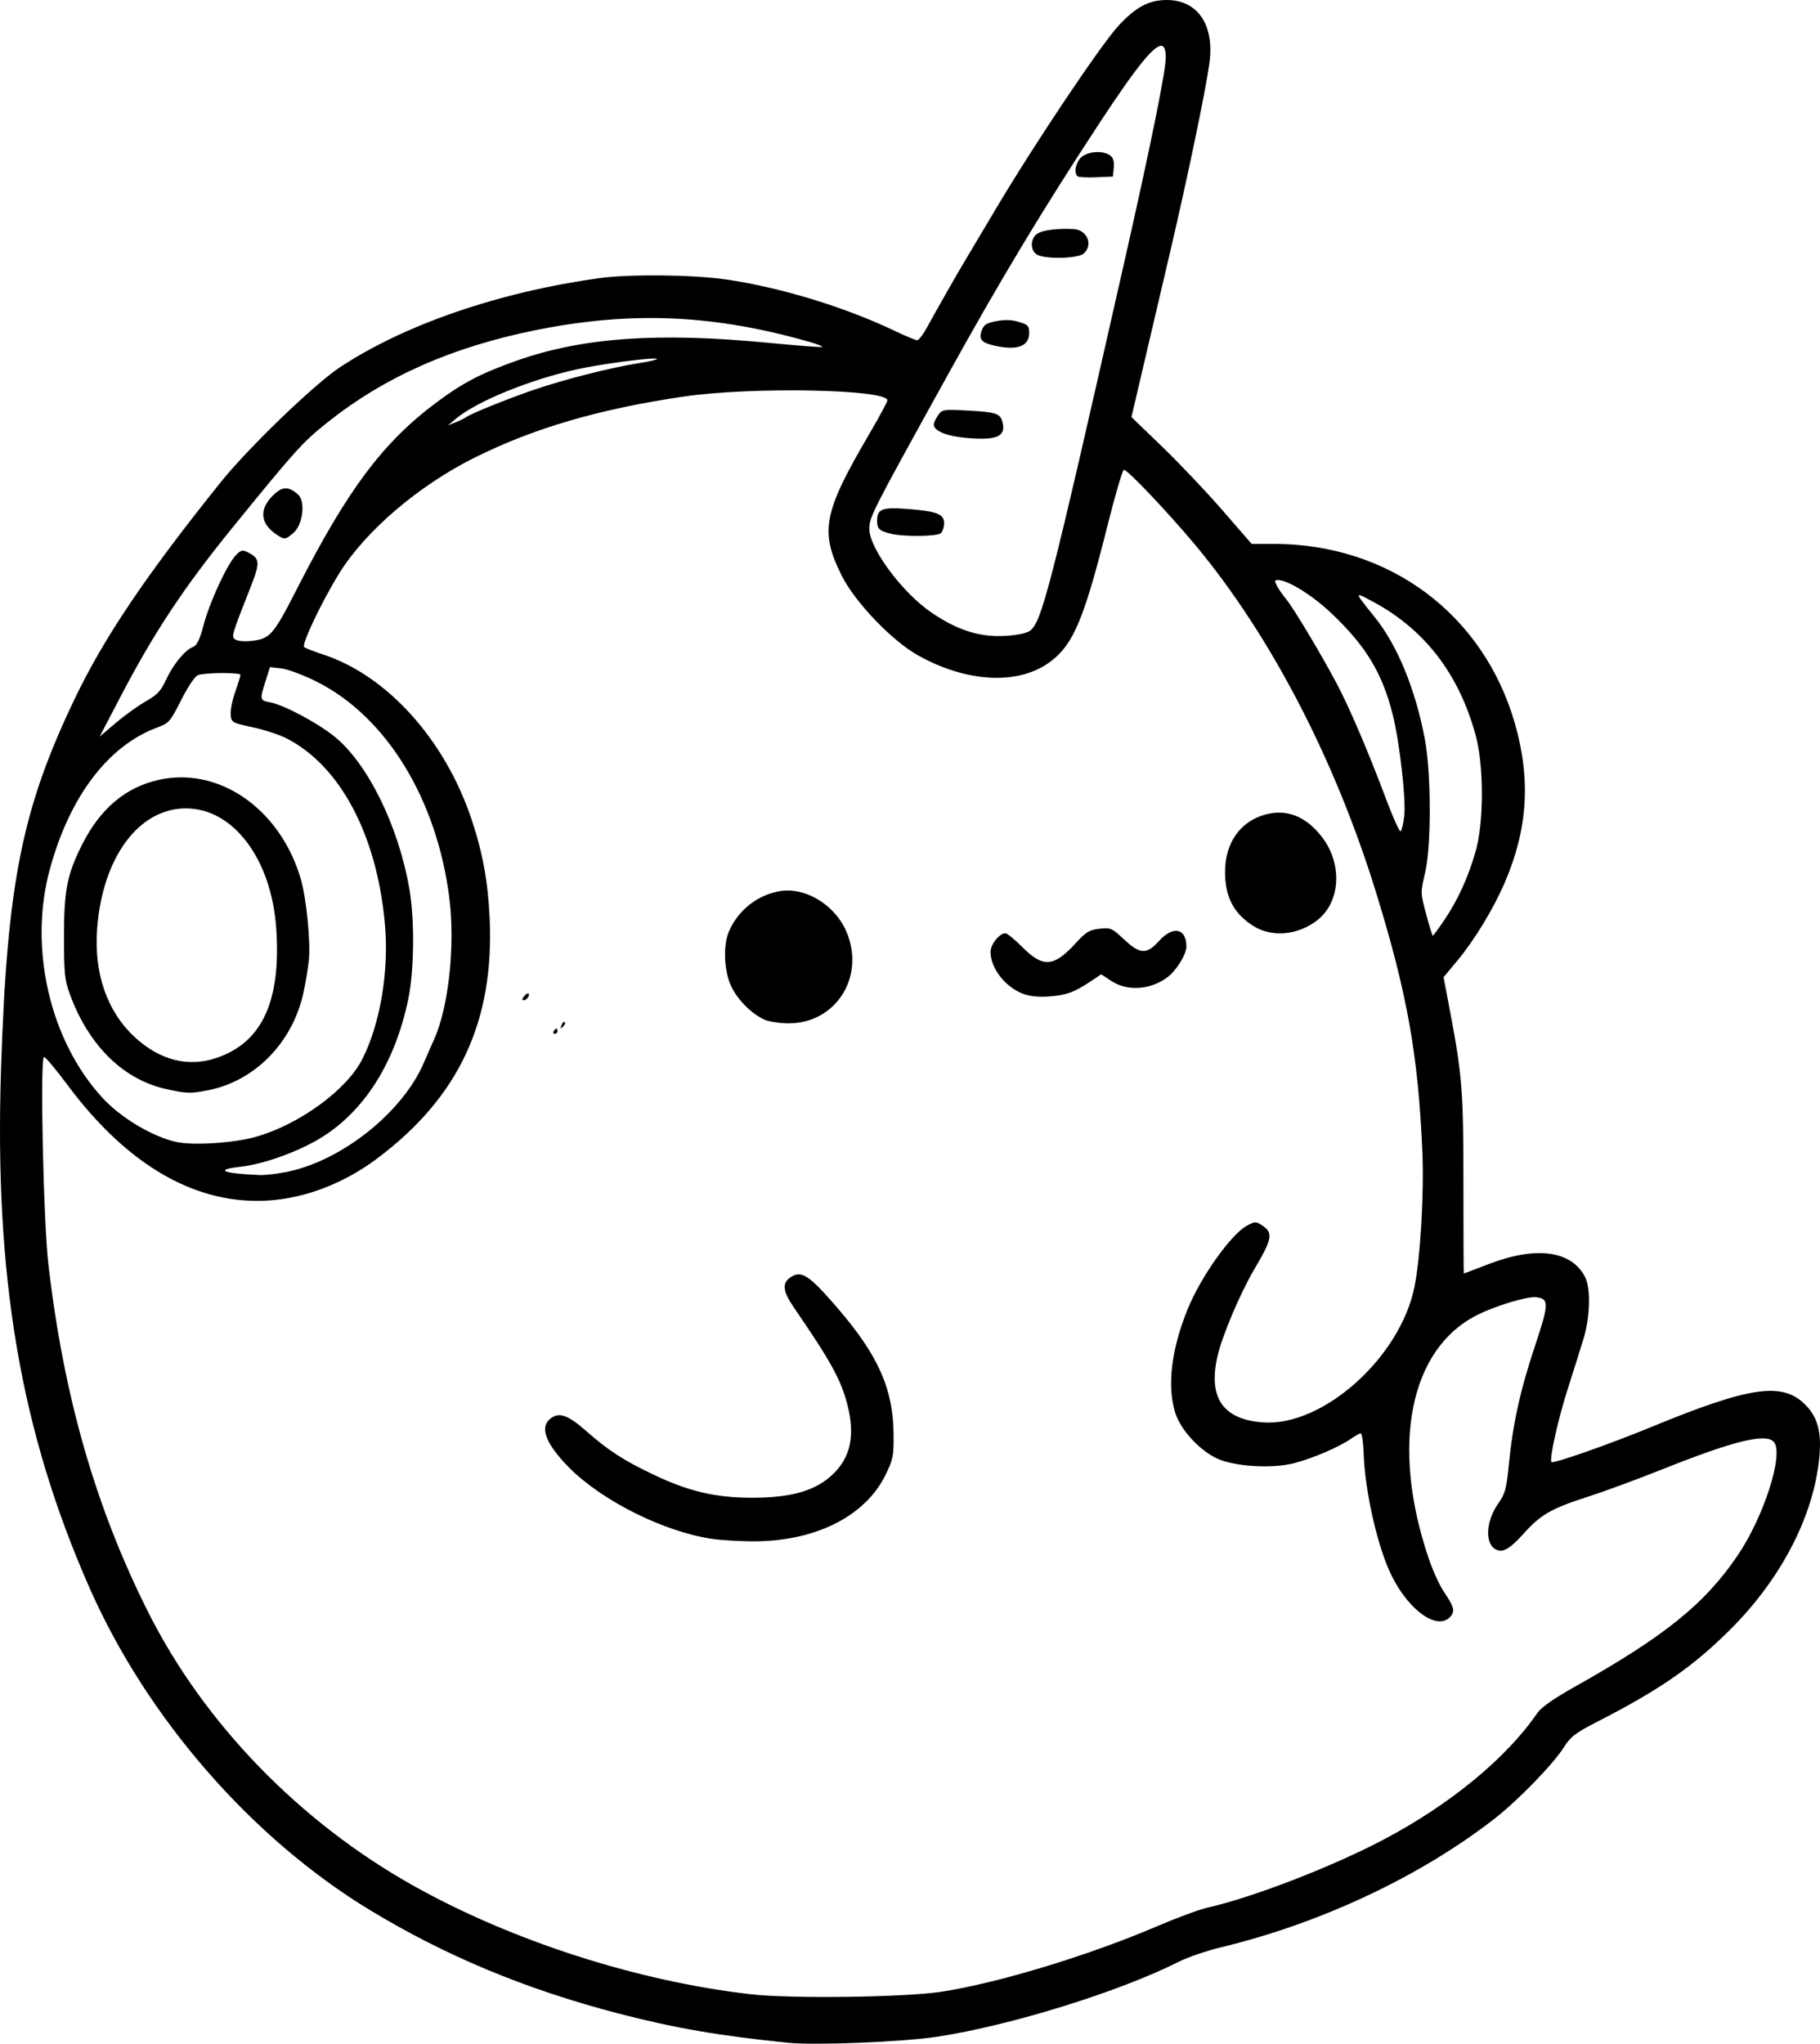 <?xml version="1.0" encoding="UTF-8" standalone="no"?>
<!-- Created with Inkscape (http://www.inkscape.org/) -->

<svg
   width="186.832mm"
   height="209.745mm"
   viewBox="0 0 186.832 209.745"
   version="1.1"
   id="svg1"
   xml:space="preserve"
   xmlns="http://www.w3.org/2000/svg"
   xmlns:svg="http://www.w3.org/2000/svg"><defs
     id="defs1" /><g
     id="layer1"
     transform="translate(-606.116,147.739)"><path
       id="path287"
       style="fill:#000000"
       d="m 725.867,-147.739 c -1.817,0.008 -3.165,0.73 -4.931,2.639 -1.819,1.966 -8.677,12.204 -12.585,18.787 -1.512,2.547 -2.91,4.894 -3.107,5.217 -0.657,1.076 -3.169,5.481 -3.927,6.888 -0.412,0.764 -0.882,1.389 -1.044,1.389 -0.163,0 -1.167,-0.417 -2.231,-0.927 -5.172,-2.478 -11.818,-4.507 -17.422,-5.316 -3.43,-0.496 -9.939,-0.557 -13.04,-0.124 -10.292,1.439 -19.947,4.762 -26.591,9.154 -2.611,1.726 -9.393,8.264 -12.204,11.766 -7.684,9.572 -11.993,15.962 -15.013,22.27 -5.413,11.307 -6.931,18.933 -7.55,37.919 -0.697,21.401 2.004,37.248 9.086,53.304 5.889,13.351 16.635,25.693 28.789,33.068 7.739,4.695 16.009,8.137 25.467,10.6 5.774,1.503 10.43,2.307 17.462,3.015 2.798,0.282 11.794,-0.084 15.321,-0.624 7.54,-1.153 18.696,-4.619 24.822,-7.712 0.895,-0.452 2.825,-1.109 4.29,-1.462 10.235,-2.464 20.462,-7.271 28.071,-13.196 2.461,-1.916 6.052,-5.62 7.162,-7.387 0.653,-1.039 1.162,-1.424 3.413,-2.578 6.429,-3.297 9.806,-5.64 13.646,-9.467 5.287,-5.27 8.639,-11.819 9.147,-17.871 0.205,-2.444 -0.218,-3.946 -1.462,-5.19 -2.362,-2.362 -5.663,-1.885 -15.774,2.276 -4.424,1.821 -10.165,3.833 -10.287,3.606 -0.212,-0.394 0.702,-4.463 1.706,-7.593 0.602,-1.879 1.329,-4.191 1.613,-5.137 0.66,-2.193 0.724,-5.126 0.136,-6.261 -1.411,-2.722 -5.038,-3.198 -9.942,-1.304 -1.354,0.523 -2.481,0.95 -2.505,0.95 -0.024,0 -0.042,-4.078 -0.04,-9.062 0.005,-9.547 -0.124,-11.244 -1.349,-17.717 l -0.687,-3.629 1.417,-1.707 c 1.779,-2.144 3.685,-5.281 4.856,-7.993 2.367,-5.487 2.695,-10.607 1.045,-16.348 -3.219,-11.206 -12.898,-18.42 -24.715,-18.42 h -2.303 l -3,-3.453 c -1.65,-1.899 -4.427,-4.828 -6.171,-6.51 l -3.171,-3.057 1.093,-4.669 c 0.601,-2.568 1.865,-7.959 2.808,-11.98 1.836,-7.827 3.686,-16.693 4.096,-19.623 0.554,-3.96 -1.186,-6.545 -4.396,-6.53 z m -0.43,4.726 c 0.242,0.095 0.351,0.488 0.35,1.155 -0.002,1.455 -1.519,8.927 -4.365,21.497 -7.497,33.118 -8.384,36.571 -9.613,37.384 -0.378,0.25 -1.406,0.447 -2.646,0.505 -2.559,0.121 -4.805,-0.608 -7.462,-2.424 -2.973,-2.031 -6.34,-6.571 -6.34,-8.548 0,-1.241 0.151,-1.539 7.896,-15.541 5.56,-10.052 9.893,-17.246 15.803,-26.242 3.732,-5.679 5.651,-8.072 6.376,-7.788 z m -6.869,10.889 c -0.567,0.038 -1.128,0.219 -1.461,0.529 -0.562,0.524 -0.772,1.561 -0.392,1.941 0.103,0.103 0.966,0.152 1.918,0.11 l 1.731,-0.077 0.087,-0.914 c 0.061,-0.642 -0.052,-1.016 -0.381,-1.257 -0.361,-0.264 -0.935,-0.37 -1.502,-0.332 z m -2.257,7.892 c -1.634,-0.082 -3.128,0.105 -3.685,0.461 -0.722,0.461 -0.794,1.614 -0.132,2.116 0.707,0.537 4.26,0.486 4.874,-0.069 0.995,-0.9 0.347,-2.438 -1.057,-2.508 z m -44.606,9.144 c 5.744,-0.128 11.37,0.677 17.525,2.443 0.775,0.222 1.361,0.452 1.303,0.51 -0.058,0.058 -2.537,-0.13 -5.51,-0.418 -11.383,-1.103 -19.175,-0.548 -25.91,1.845 -3.661,1.301 -5.484,2.252 -8.202,4.278 -5.444,4.058 -9.079,8.896 -14.184,18.879 -2.621,5.125 -2.863,5.398 -4.982,5.606 -0.591,0.058 -1.254,-0.015 -1.472,-0.162 -0.43,-0.291 -0.419,-0.331 1.624,-5.527 0.934,-2.378 0.895,-2.793 -0.327,-3.414 -0.551,-0.28 -0.713,-0.245 -1.217,0.265 -0.889,0.898 -2.678,4.738 -3.314,7.113 -0.434,1.621 -0.702,2.175 -1.131,2.338 -0.814,0.31 -2.02,1.788 -2.758,3.38 -0.522,1.127 -0.901,1.53 -2.048,2.177 -0.774,0.437 -2.16,1.433 -3.081,2.214 l -1.674,1.42 2.169,-4.151 c 3.421,-6.546 6.49,-11.176 11.473,-17.305 6.458,-7.944 7.191,-8.757 9.676,-10.739 5.908,-4.712 12.802,-7.774 21.431,-9.519 3.671,-0.742 7.16,-1.155 10.607,-1.232 z m 37.89,0.201 c -0.378,-0.013 -0.773,0.023 -1.203,0.106 -1.021,0.198 -1.293,0.374 -1.502,0.971 -0.308,0.882 -0.033,1.227 1.213,1.521 2.385,0.564 3.663,0.118 3.663,-1.277 0,-0.728 -0.119,-0.856 -1.063,-1.138 -0.367,-0.11 -0.729,-0.171 -1.107,-0.183 z m -37.012,3.98 c 0.558,-0.043 0.921,-0.046 0.972,0.005 0.069,0.069 -0.801,0.27 -1.933,0.448 -2.862,0.45 -7.718,1.689 -10.822,2.762 -2.727,0.943 -6.325,2.398 -6.822,2.761 -0.159,0.116 -0.646,0.355 -1.083,0.531 l -0.794,0.319 0.794,-0.667 c 2.15,-1.808 7.72,-4.075 12.568,-5.114 2.02,-0.433 5.446,-0.916 7.119,-1.044 z m 16.772,3.25 c 4.361,0.082 7.859,0.433 7.859,1.007 0,0.15 -0.877,1.771 -1.949,3.601 -4.633,7.909 -5.006,9.861 -2.745,14.384 1.375,2.749 5.199,6.731 7.895,8.221 5.081,2.808 10.347,3.029 13.58,0.572 2.329,-1.771 3.425,-4.405 5.833,-14.015 0.764,-3.049 1.511,-5.585 1.659,-5.634 0.295,-0.098 4.548,4.38 7.348,7.739 7.699,9.232 14.343,22.007 18.551,35.67 3.184,10.337 4.306,16.608 4.74,26.507 0.191,4.347 -0.199,10.984 -0.822,14.002 -1.49,7.217 -9.393,14.273 -15.507,13.845 -4.141,-0.29 -5.683,-2.523 -4.697,-6.801 0.492,-2.133 2.332,-6.472 3.798,-8.953 1.825,-3.089 1.935,-3.709 0.787,-4.461 -0.648,-0.425 -0.736,-0.423 -1.566,0.024 -1.638,0.882 -4.752,5.275 -6.102,8.608 -1.67,4.123 -2.114,7.909 -1.247,10.627 0.601,1.885 2.829,4.174 4.707,4.835 1.991,0.701 5.457,0.838 7.525,0.297 1.911,-0.5 4.664,-1.687 5.817,-2.508 0.42,-0.299 0.863,-0.543 0.987,-0.543 0.123,2.4389e-4 0.256,0.923 0.295,2.051 0.138,4.001 1.47,9.782 2.91,12.633 1.806,3.576 4.686,5.57 5.981,4.139 0.518,-0.573 0.402,-1.015 -0.692,-2.629 -0.423,-0.625 -1.116,-2.159 -1.539,-3.41 -3.905,-11.551 -1.929,-21.438 4.981,-24.923 1.895,-0.956 5.164,-1.943 6.071,-1.834 1.338,0.161 1.325,0.658 -0.127,5.014 -1.515,4.543 -2.274,7.992 -2.683,12.183 -0.243,2.487 -0.373,2.965 -1.082,3.971 -1.276,1.81 -1.403,4.101 -0.261,4.712 0.728,0.39 1.433,-0.024 2.997,-1.76 1.637,-1.817 2.79,-2.467 6.463,-3.643 1.639,-0.525 5.033,-1.774 7.541,-2.775 7.331,-2.928 10.645,-3.757 11.519,-2.883 1.114,1.114 -0.946,7.64 -3.687,11.682 -3.386,4.993 -7.491,8.299 -16.778,13.513 -2.115,1.188 -3.386,2.08 -3.779,2.653 -3.155,4.605 -8.881,9.333 -15.655,12.928 -5.314,2.82 -13.545,6.004 -18.256,7.063 -0.8,0.18 -3.122,1.041 -5.159,1.913 -6.998,2.995 -16.31,5.82 -22.118,6.71 -3.75,0.574 -15.437,0.728 -19.554,0.257 -11.656,-1.333 -24.545,-5.48 -34.66,-11.152 -11.667,-6.542 -21.469,-16.651 -27.198,-28.05 -5.408,-10.759 -8.671,-22.121 -10.251,-35.694 -0.52,-4.465 -0.875,-21.299 -0.449,-21.299 0.149,0 1.223,1.28 2.387,2.844 6.241,8.389 13.365,12.444 20.862,11.873 3.7,-0.282 7.551,-1.776 10.812,-4.197 8.493,-6.303 12.181,-14.132 11.683,-24.796 -0.175,-3.754 -0.728,-6.751 -1.874,-10.164 -2.734,-8.146 -8.674,-14.727 -15.222,-16.865 -0.952,-0.311 -1.826,-0.652 -1.943,-0.758 -0.291,-0.265 1.796,-4.657 3.598,-7.571 2.69,-4.348 8.159,-9.018 13.919,-11.885 6.087,-3.029 12.78,-4.982 21.457,-6.259 3.456,-0.509 8.682,-0.698 13.043,-0.616 z m 13.787,2.021 c -0.387,0.063 -0.521,0.217 -0.73,0.516 -0.239,0.342 -0.435,0.771 -0.435,0.953 0,0.657 1.339,1.203 3.376,1.377 3.103,0.265 4.046,-0.152 3.677,-1.624 -0.225,-0.896 -0.648,-1.035 -3.641,-1.193 -1.22,-0.065 -1.86,-0.092 -2.246,-0.029 z m -67.742,8.014 c -0.404,0.019 -0.804,0.272 -1.296,0.764 -1.412,1.412 -1.267,2.869 0.396,3.977 0.84,0.559 0.899,0.554 1.753,-0.181 0.954,-0.82 1.24,-3.234 0.465,-3.917 -0.507,-0.446 -0.914,-0.662 -1.318,-0.643 z m 62.279,2.051 c -1.24,0.029 -1.524,0.371 -1.524,1.29 0,0.825 0.226,1.032 1.432,1.321 1.366,0.327 4.78,0.282 5.13,-0.068 0.175,-0.175 0.317,-0.636 0.317,-1.026 0,-0.927 -0.767,-1.222 -3.771,-1.452 -0.651,-0.05 -1.171,-0.075 -1.584,-0.065 z m 39.626,7.359 c 1.023,0 3.569,1.588 5.515,3.44 3.517,3.347 5.165,6.063 6.244,10.287 0.727,2.848 1.408,8.834 1.199,10.545 -0.093,0.762 -0.261,1.441 -0.372,1.51 -0.111,0.069 -0.77,-1.388 -1.463,-3.237 -1.852,-4.939 -3.765,-9.411 -5.114,-11.961 -1.58,-2.985 -4.442,-7.755 -5.198,-8.664 -0.333,-0.401 -0.747,-0.997 -0.919,-1.324 -0.263,-0.5 -0.245,-0.595 0.11,-0.595 z m 8.384,1.558 c 0.182,0.022 0.653,0.279 1.407,0.686 5.293,2.856 8.786,7.405 10.5,13.675 0.858,3.139 0.857,8.935 -0.002,11.939 -0.759,2.654 -1.834,5.009 -3.211,7.037 -0.604,0.89 -1.136,1.617 -1.183,1.617 -0.047,0 -0.352,-0.994 -0.679,-2.209 -0.593,-2.207 -0.593,-2.211 -0.104,-4.299 0.641,-2.737 0.622,-10.197 -0.035,-13.684 -0.965,-5.118 -2.827,-9.644 -5.154,-12.524 -1.341,-1.66 -1.843,-2.275 -1.54,-2.238 z m -111.862,7.382 1.168,0.132 c 0.642,0.072 2.253,0.673 3.581,1.334 7.175,3.576 12.386,12.054 13.668,22.241 0.611,4.855 -0.075,11.204 -1.568,14.504 -0.283,0.625 -0.751,1.692 -1.041,2.371 -2.156,5.055 -8.328,10.007 -13.96,11.2 -1.006,0.213 -2.305,0.368 -2.887,0.344 -3.873,-0.158 -4.731,-0.542 -1.918,-0.86 2.254,-0.254 5.655,-1.459 7.951,-2.815 4.618,-2.729 7.835,-7.756 9.21,-14.397 0.612,-2.954 0.66,-8.141 0.105,-11.321 -1.127,-6.463 -4.273,-12.85 -7.691,-15.614 -1.746,-1.412 -5.2,-3.247 -6.609,-3.511 -1.056,-0.198 -1.067,-0.247 -0.461,-2.168 z m -4.942,0.608 c 1.003,-0.007 1.918,0.053 1.918,0.184 0,0.114 -0.245,0.903 -0.544,1.753 -0.299,0.85 -0.507,1.909 -0.463,2.353 0.078,0.783 0.145,0.821 2.231,1.268 1.183,0.254 2.738,0.758 3.456,1.122 5.526,2.8 9.293,9.855 10.137,18.986 0.449,4.848 -0.45,10.277 -2.309,13.955 -1.595,3.156 -6.459,6.707 -10.929,7.977 -2.216,0.63 -6.388,0.904 -8.124,0.534 -2.447,-0.522 -5.722,-2.469 -7.621,-4.533 -5.414,-5.881 -7.605,-15.397 -5.404,-23.472 2.031,-7.452 5.99,-12.677 11.01,-14.531 1.221,-0.451 1.339,-0.585 2.473,-2.828 0.696,-1.376 1.41,-2.438 1.72,-2.555 0.354,-0.134 1.445,-0.208 2.448,-0.214 z m -4.153,10.706 c -0.767,-9.74e-4 -1.542,0.082 -2.316,0.254 -3.422,0.761 -6.038,2.979 -7.896,6.692 -1.525,3.048 -1.84,4.669 -1.836,9.445 0.003,3.796 0.069,4.409 0.633,5.938 1.931,5.236 5.495,8.713 9.919,9.676 2.036,0.443 2.41,0.454 4.156,0.123 4.815,-0.913 8.695,-4.82 9.848,-9.916 0.231,-1.019 0.492,-2.571 0.582,-3.449 0.193,-1.897 -0.262,-6.425 -0.844,-8.386 -1.859,-6.261 -6.875,-10.369 -12.246,-10.376 z m 0.382,3.184 c 4.909,-0.069 8.878,5.17 9.361,12.358 0.5,7.44 -1.454,11.663 -6.129,13.25 -2.906,0.987 -5.834,0.241 -8.406,-2.14 -2.843,-2.632 -4.204,-6.571 -3.851,-11.152 0.557,-7.252 4.219,-12.249 9.026,-12.317 z m 112.483,0.438 c -0.525,-0.021 -1.066,0.045 -1.619,0.199 -2.565,0.718 -4.104,2.922 -4.104,5.875 0,2.577 0.884,4.275 2.889,5.546 1.908,1.21 4.593,0.971 6.586,-0.585 2.376,-1.856 2.601,-5.745 0.492,-8.51 -1.228,-1.61 -2.667,-2.462 -4.243,-2.525 z m -50.352,7.998 c -0.331,-0.018 -0.66,-0.005 -0.983,0.043 -2.333,0.349 -4.411,1.981 -5.333,4.189 -0.599,1.433 -0.488,4.005 0.239,5.567 0.657,1.412 2.123,2.878 3.458,3.459 0.448,0.195 1.535,0.359 2.416,0.365 4.893,0.032 7.95,-4.82 5.949,-9.442 -1.02,-2.357 -3.428,-4.053 -5.745,-4.181 z m 32.436,3.868 c -0.193,-0.005 -0.416,0.016 -0.703,0.049 -1.038,0.117 -1.382,0.325 -2.425,1.468 -2.248,2.465 -3.349,2.554 -5.46,0.443 -0.8,-0.8 -1.594,-1.455 -1.763,-1.455 -0.61,0 -1.533,1.15 -1.533,1.909 0,1.669 1.493,3.604 3.319,4.302 0.687,0.263 1.6,0.36 2.657,0.284 1.789,-0.129 2.62,-0.428 4.27,-1.531 l 1.118,-0.747 1.035,0.684 c 1.656,1.096 4.101,0.916 5.823,-0.429 0.902,-0.704 1.884,-2.32 1.886,-3.101 0.004,-1.887 -1.37,-2.17 -2.808,-0.578 -1.282,1.419 -1.942,1.388 -3.602,-0.164 -0.931,-0.871 -1.235,-1.119 -1.813,-1.134 z m -59.312,6.699 c -0.067,-0.067 -0.272,0.06 -0.456,0.282 -0.209,0.251 -0.229,0.403 -0.053,0.403 0.32,0 0.693,-0.502 0.509,-0.685 z m 3.721,2.927 c -0.082,-0.081 -0.229,0.065 -0.329,0.326 -0.144,0.377 -0.114,0.408 0.148,0.148 0.181,-0.179 0.262,-0.393 0.181,-0.474 z m -0.859,0.668 c -0.064,0 -0.19,0.119 -0.28,0.265 -0.09,0.146 -0.037,0.265 0.117,0.265 0.154,0 0.28,-0.119 0.28,-0.265 0,-0.146 -0.053,-0.265 -0.117,-0.265 z m 24.863,25.227 c -0.275,0.001 -0.532,0.105 -0.81,0.287 -0.912,0.598 -0.826,1.434 0.32,3.101 3.774,5.489 4.833,7.407 5.49,9.942 0.814,3.143 0.363,5.39 -1.434,7.138 -1.772,1.723 -4.249,2.453 -8.336,2.455 -3.722,0.002 -6.523,-0.653 -10.104,-2.363 -3.166,-1.512 -4.607,-2.448 -7.006,-4.552 -1.885,-1.653 -2.801,-1.928 -3.706,-1.109 -0.981,0.888 -0.295,2.571 1.994,4.894 3.384,3.434 9.763,6.62 14.72,7.353 0.8,0.118 2.562,0.23 3.914,0.248 6.512,0.085 11.749,-2.482 13.876,-6.802 0.776,-1.576 0.85,-1.943 0.834,-4.129 -0.034,-4.704 -1.557,-8.14 -5.783,-13.043 -2.159,-2.506 -3.144,-3.424 -3.97,-3.419 z" /></g></svg>
